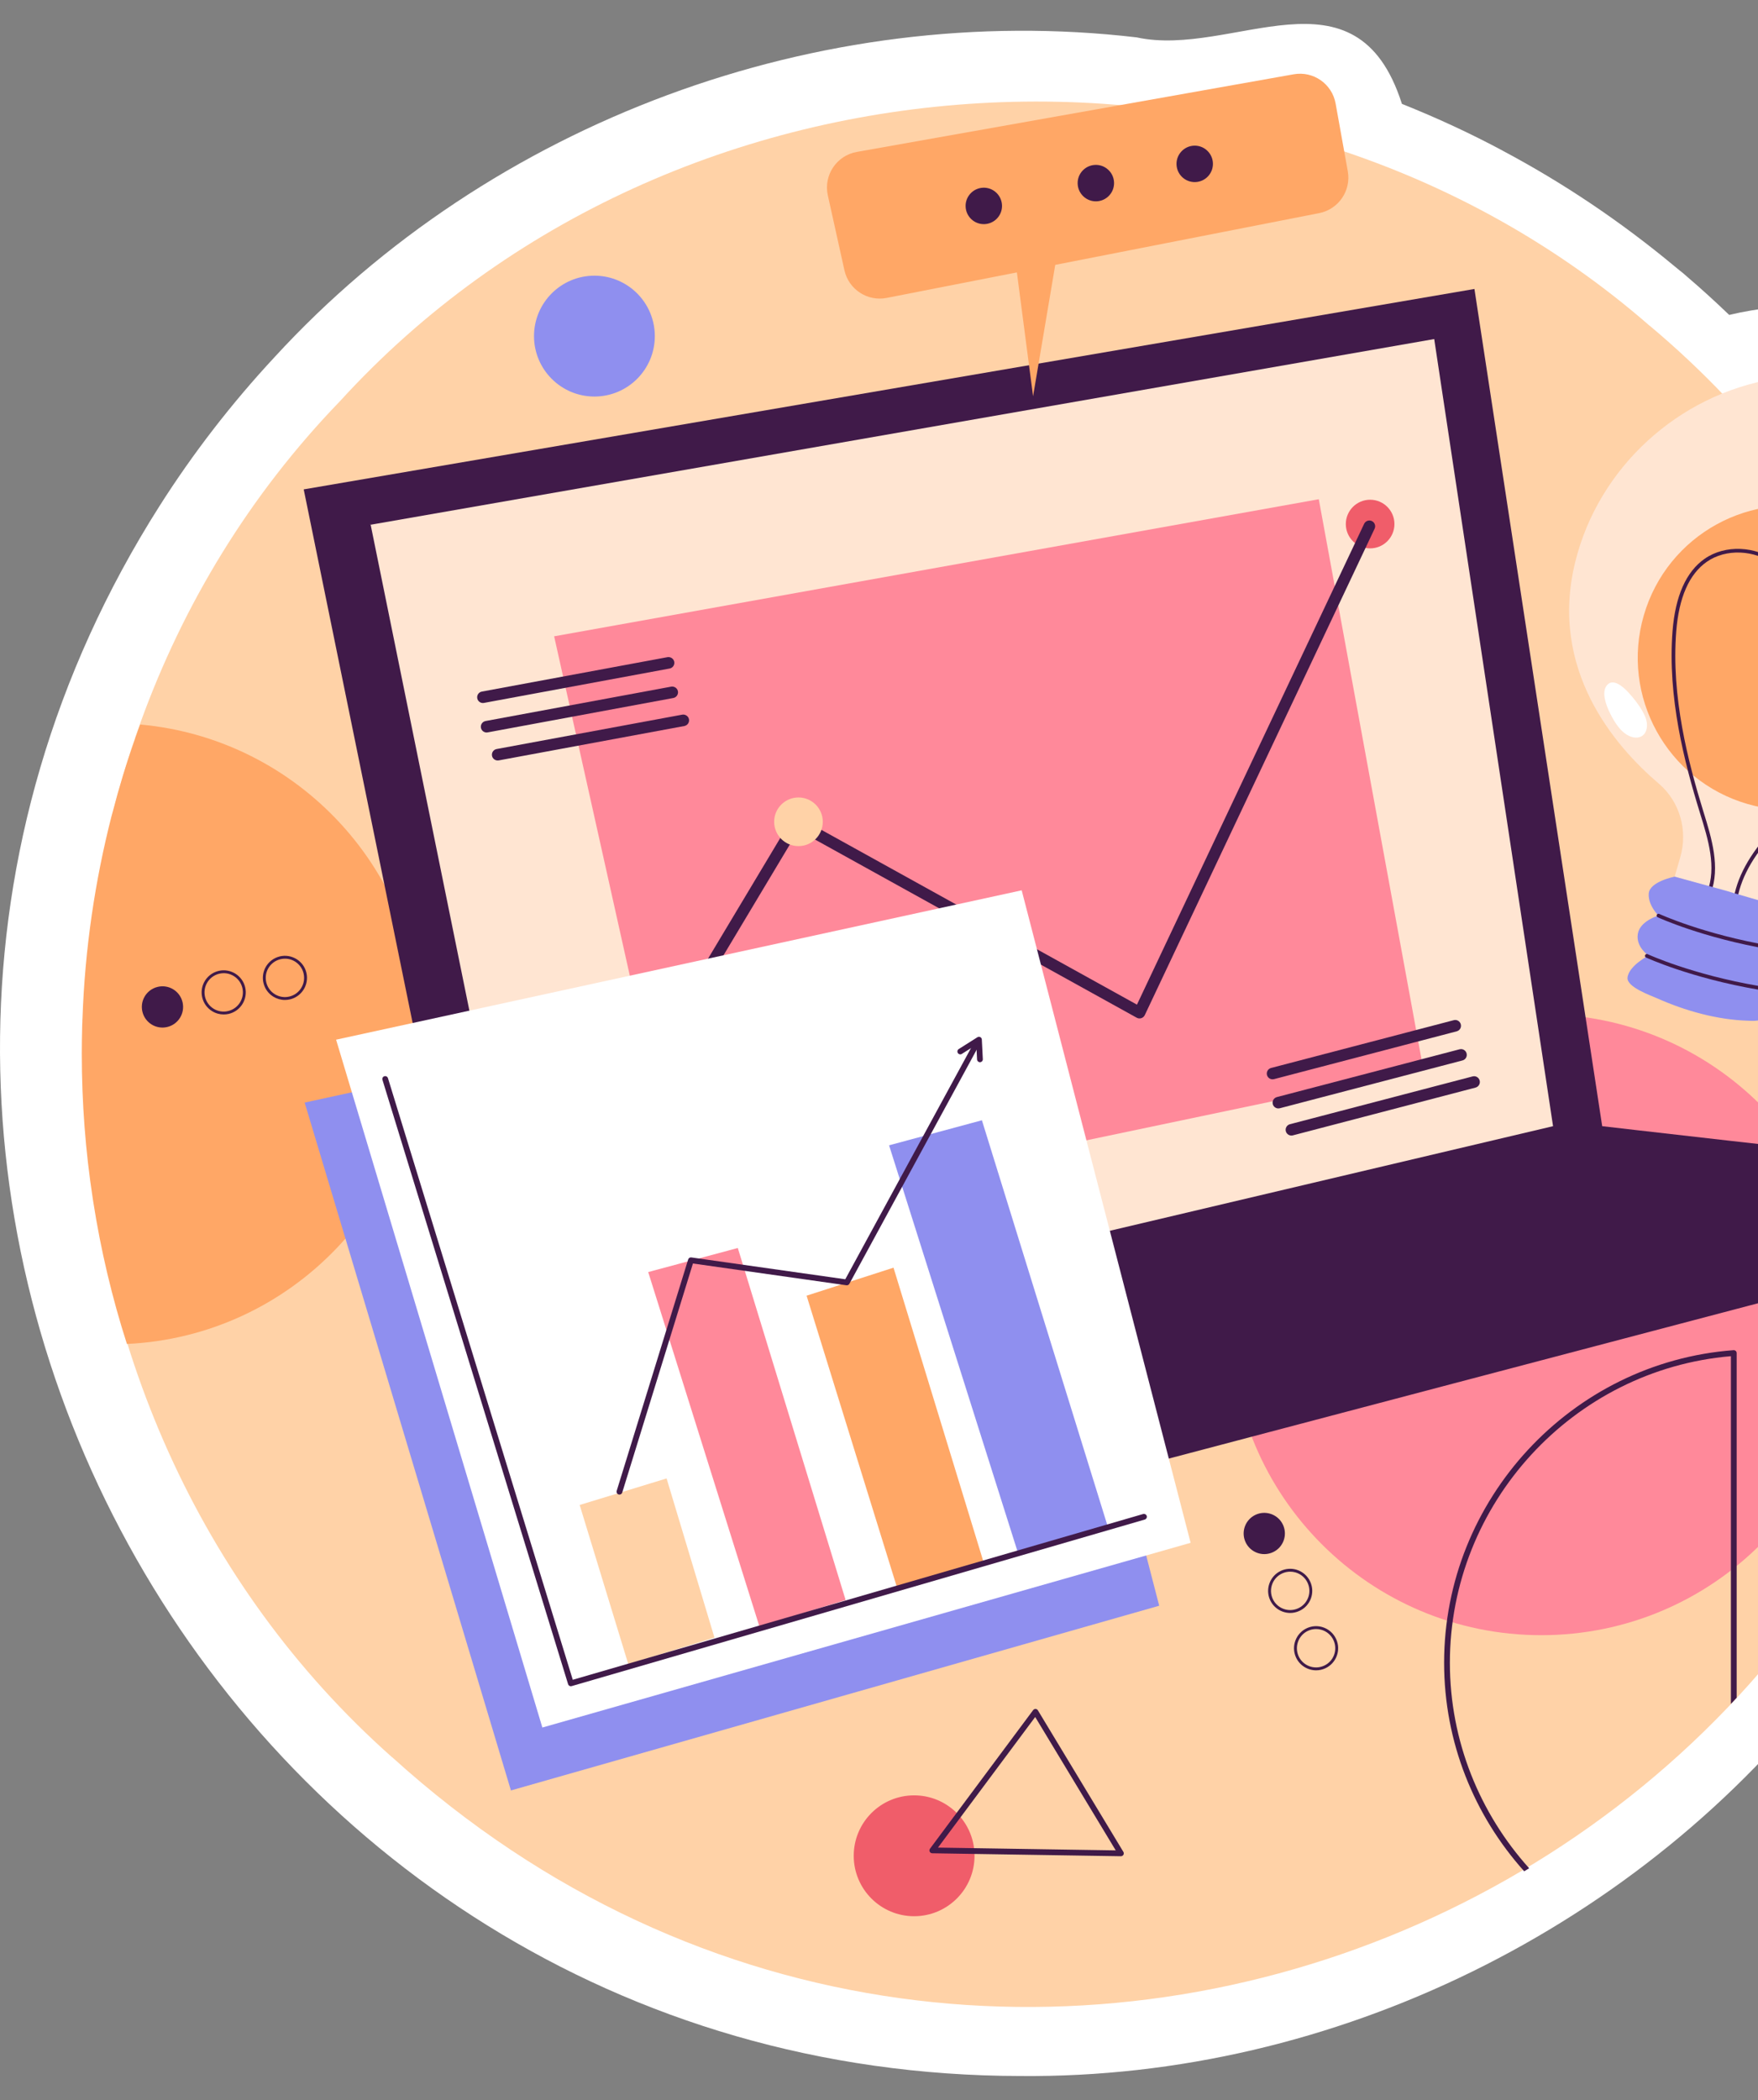 <svg width="67" height="80" viewBox="0 0 67 80" fill="none" xmlns="http://www.w3.org/2000/svg">
<rect x="0" y="0" width="67" height="80" fill="#808080" stroke="none"/>
<g id="data-analysis 1" clip-path="url(#clip0_5573_51921)">
<g id="Group">
<path id="Vector" d="M38.894 79.084C8.344 79.052 -10.297 45.048 6.081 19.274C7.356 17.267 8.829 15.362 10.46 13.609C18.692 4.636 31.227 0.004 43.32 1.424C46.978 2.219 51.684 -1.511 53.429 3.957C54.758 4.488 56.055 5.087 57.3 5.756L57.261 5.737C59.584 6.97 61.765 8.437 63.818 10.142C63.882 10.194 63.952 10.251 64.024 10.311C64.11 10.376 64.193 10.445 64.272 10.518C64.815 10.981 65.36 11.476 65.902 11.997C66.172 11.932 66.445 11.877 66.718 11.831C67.394 11.716 68.088 11.659 68.78 11.659C72.439 11.659 75.835 13.26 77.864 15.941C80.424 19.327 80.71 24.401 78.574 28.568C78.111 29.472 77.529 30.307 76.855 31.039C77.037 31.791 77.2 32.581 77.341 33.386C78.279 38.734 78.084 44.201 76.798 49.471C76.041 52.534 74.926 55.465 73.476 58.222C73.476 58.222 73.475 58.223 73.475 58.223C73.443 58.289 73.41 58.35 73.377 58.409C73.374 58.416 73.368 58.428 73.368 58.428C72.343 60.356 71.14 62.216 69.795 63.955C62.563 73.41 50.831 79.194 38.894 79.084Z" fill="white"/>
<g id="Group_2">
<path id="Vector_2" d="M75.736 40.13C75.601 71.656 38.306 88.109 14.954 66.947C14.949 66.947 14.949 66.947 14.949 66.947C0.084 53.772 -0.846 29.558 12.957 15.283C25.718 1.289 48.584 -0.035 62.866 12.406H62.87C70.956 19.173 75.798 29.571 75.736 40.13Z" fill="#FFD2A7"/>
<g id="Group_3">
<g id="Group_4">
<path id="Vector_3" d="M58.74 62.291C65.273 62.291 70.569 56.995 70.569 50.462C70.569 43.929 65.273 38.633 58.74 38.633C52.207 38.633 46.911 43.929 46.911 50.462C46.911 56.995 52.207 62.291 58.74 62.291Z" fill="#FF899A"/>
<path id="Vector_4" d="M16.101 39.383C16.101 45.726 11.109 50.903 4.837 51.197C4.274 49.447 3.843 47.635 3.553 45.774C3.548 45.734 3.539 45.695 3.535 45.655C3.258 43.856 3.117 42.009 3.117 40.131C3.117 39.81 3.122 39.493 3.13 39.176C3.13 39.093 3.135 39.009 3.139 38.926V38.921C3.139 38.877 3.139 38.833 3.144 38.789C3.236 36.137 3.619 33.56 4.252 31.083C4.265 31.03 4.283 30.978 4.296 30.925C4.538 29.992 4.819 29.069 5.141 28.167C5.154 28.114 5.171 28.061 5.193 28.013C5.242 27.872 5.29 27.736 5.343 27.6C11.373 28.141 16.101 33.212 16.101 39.383Z" fill="#FFA766"/>
</g>
<path id="Vector_5" d="M66.151 51.461C66.129 51.443 66.099 51.43 66.068 51.434C59.884 51.896 55.037 57.126 55.037 63.341C55.037 66.367 56.185 69.165 58.089 71.285C58.155 71.245 58.217 71.205 58.278 71.17C56.4 69.085 55.257 66.328 55.257 63.341C55.257 57.28 59.95 52.173 65.967 51.663V64.911C66.041 64.832 66.112 64.753 66.187 64.674V51.544C66.187 51.514 66.174 51.483 66.151 51.461Z" fill="#401A49"/>
</g>
<path id="Vector_6" d="M75.472 44.511C75.349 45.536 75.181 46.547 74.979 47.546C63.398 50.59 44.441 55.591 44.441 55.591L18.762 53.831L11.575 18.643L56.193 11.008L61.062 42.901C61.062 42.901 68.984 43.82 75.472 44.511Z" fill="#401A49"/>
<path id="Vector_7" d="M14.119 19.954L20.633 51.997L59.189 42.901L54.66 12.916L14.119 19.991" fill="#FFE5D2"/>
<g id="Group_5">
<path id="Vector_8" d="M63.824 33.394L64.038 32.653C64.333 31.638 64.021 30.534 63.216 29.849C61.539 28.422 59.016 25.497 60.039 21.389C60.932 17.804 63.954 15.047 67.605 14.432C70.749 13.902 74.238 14.929 76.208 17.532C78.287 20.281 78.203 24.382 76.675 27.363C75.962 28.754 74.888 29.957 73.522 30.731C72.544 31.285 71.446 31.617 70.331 31.74C70.33 31.74 70.329 31.74 70.327 31.74C69.176 31.841 68.196 32.621 67.897 33.737L67.687 34.517L63.824 33.394Z" fill="#FFE5D2"/>
<path id="Vector_9" d="M73.785 26.675C72.892 29.751 69.674 31.52 66.599 30.627C63.524 29.734 61.754 26.516 62.648 23.441C63.541 20.365 66.758 18.596 69.834 19.489C72.909 20.383 74.678 23.6 73.785 26.675Z" fill="#FFA766"/>
<path id="Vector_10" d="M66.103 34.617C66.101 34.617 66.099 34.617 66.097 34.617C66.058 34.614 66.029 34.581 66.032 34.541C66.104 33.63 66.56 32.702 67.386 31.785C67.781 31.347 68.223 30.946 68.651 30.557C68.972 30.265 69.303 29.964 69.611 29.65C70.551 28.694 71.312 27.592 71.874 26.376C72.105 25.876 72.373 25.212 72.393 24.507C72.412 23.808 72.16 23.16 71.72 22.773C71.232 22.345 70.47 22.209 69.78 22.424C69.434 22.532 69.1 22.724 68.797 22.984C68.889 23.291 68.938 23.615 68.941 23.944C68.947 24.627 68.697 25.162 68.272 25.375C68.17 25.425 68.021 25.472 67.882 25.411C67.755 25.354 67.669 25.217 67.637 25.023C67.566 24.594 67.707 24.118 68.055 23.608C68.228 23.356 68.424 23.131 68.636 22.939C68.445 22.357 68.099 21.848 67.643 21.51C66.869 20.938 65.778 20.892 65.049 21.401C64.377 21.869 63.985 22.761 63.884 24.052C63.688 26.537 64.335 29.026 64.919 30.917L64.926 30.939C65.23 31.922 65.575 33.036 65.198 34.032C65.184 34.068 65.144 34.087 65.107 34.072C65.071 34.059 65.052 34.018 65.066 33.981C65.426 33.032 65.104 31.989 64.791 30.98L64.785 30.959C64.196 29.056 63.546 26.55 63.743 24.041C63.848 22.706 64.26 21.778 64.968 21.285C65.746 20.743 66.907 20.791 67.727 21.397C68.192 21.74 68.547 22.252 68.751 22.839C69.056 22.585 69.391 22.398 69.738 22.29C70.475 22.059 71.289 22.208 71.813 22.668C72.285 23.081 72.554 23.77 72.534 24.511C72.513 25.241 72.239 25.923 72.002 26.436C71.433 27.666 70.663 28.781 69.712 29.749C69.401 30.066 69.068 30.368 68.746 30.661C68.321 31.048 67.881 31.447 67.492 31.88C66.686 32.773 66.243 33.673 66.173 34.553C66.17 34.59 66.139 34.617 66.103 34.617ZM68.681 23.089C68.496 23.264 68.325 23.465 68.171 23.688C67.844 24.167 67.711 24.608 67.776 25C67.79 25.084 67.829 25.233 67.939 25.282C68.032 25.323 68.148 25.279 68.209 25.248C68.765 24.97 68.802 24.18 68.8 23.945C68.798 23.652 68.757 23.364 68.681 23.089Z" fill="#401A49"/>
<g id="Group_6">
<path id="Vector_11" d="M68.264 35.584C68.477 35.18 67.747 34.504 67.747 34.504C67.747 34.504 65.79 33.942 65.792 33.935L63.823 33.395C63.823 33.395 62.876 33.581 62.837 34.032C62.798 34.483 63.207 34.879 63.207 34.879C63.207 34.879 62.503 35.075 62.42 35.575C62.337 36.074 62.827 36.401 62.827 36.401C62.827 36.401 62.065 36.796 62.027 37.247C61.996 37.602 62.911 37.922 63.145 38.026C64.219 38.504 65.431 38.847 66.612 38.883C66.765 38.888 67.126 38.922 67.216 38.751C67.429 38.348 66.977 37.596 66.977 37.596C66.977 37.596 67.586 37.587 67.786 37.118C67.986 36.65 67.476 36.098 67.476 36.098C67.476 36.098 68.051 35.987 68.264 35.584Z" fill="#8F8FEF"/>
<path id="Vector_12" d="M67.476 36.169C67.472 36.169 67.468 36.169 67.464 36.169C64.878 35.727 63.194 34.951 63.178 34.943C63.142 34.927 63.127 34.885 63.143 34.85C63.159 34.814 63.202 34.798 63.237 34.816C63.254 34.823 64.922 35.591 67.487 36.029C67.526 36.036 67.552 36.072 67.545 36.111C67.539 36.145 67.51 36.169 67.476 36.169Z" fill="#401A49"/>
<path id="Vector_13" d="M67.03 37.702C67.027 37.702 67.022 37.702 67.019 37.701C64.433 37.259 62.749 36.484 62.732 36.476C62.697 36.46 62.682 36.418 62.698 36.383C62.714 36.347 62.757 36.332 62.792 36.348C62.808 36.356 64.477 37.124 67.042 37.562C67.081 37.568 67.106 37.605 67.1 37.643C67.094 37.678 67.064 37.702 67.03 37.702Z" fill="#401A49"/>
</g>
<path id="Vector_14" d="M61.344 27.135C61.548 27.558 61.825 27.984 62.225 28.083C62.378 28.12 62.555 28.098 62.666 27.96C62.757 27.847 62.784 27.676 62.762 27.523C62.74 27.369 62.675 27.232 62.603 27.104C62.446 26.825 62.249 26.581 62.04 26.357C61.861 26.166 61.469 25.812 61.236 26.112C61.023 26.386 61.223 26.883 61.344 27.135Z" fill="white"/>
</g>
<path id="Vector_15" d="M24.058 43.378C24.058 43.889 23.643 44.304 23.132 44.304C22.62 44.304 22.205 43.889 22.205 43.378C22.205 42.866 22.62 42.451 23.132 42.451C23.643 42.451 24.058 42.866 24.058 43.378Z" fill="#8F8FEF"/>
<path id="Vector_16" d="M52.218 20.89C52.729 20.89 53.144 20.475 53.144 19.964C53.144 19.452 52.729 19.037 52.218 19.037C51.706 19.037 51.291 19.452 51.291 19.964C51.291 20.475 51.706 20.89 52.218 20.89Z" fill="#F05D6A"/>
<g id="Group_7">
<path id="Vector_17" d="M21.119 24.24L26.117 46.644L54.248 40.748L50.261 19.018L21.119 24.24Z" fill="#FF899A"/>
<path id="Vector_18" d="M23.215 43.458C23.177 43.458 23.138 43.448 23.103 43.426C22.998 43.364 22.965 43.229 23.027 43.125L30.158 31.221C30.219 31.119 30.349 31.084 30.453 31.141L43.331 38.271L51.99 19.953C52.043 19.844 52.174 19.798 52.283 19.849C52.393 19.901 52.44 20.032 52.388 20.141L43.629 38.671C43.602 38.726 43.555 38.768 43.497 38.786C43.44 38.806 43.377 38.799 43.323 38.77L30.426 31.63L23.404 43.351C23.363 43.419 23.29 43.458 23.215 43.458Z" fill="#401A49"/>
<path id="Vector_19" d="M30.431 32.232C30.943 32.232 31.358 31.817 31.358 31.305C31.358 30.794 30.943 30.379 30.431 30.379C29.919 30.379 29.504 30.794 29.504 31.305C29.504 31.817 29.919 32.232 30.431 32.232Z" fill="#FFD2A7"/>
<g id="Group_8">
<path id="Vector_20" d="M18.405 26.781C18.301 26.781 18.208 26.707 18.189 26.601C18.167 26.481 18.246 26.367 18.365 26.345L25.44 25.034C25.557 25.015 25.674 25.091 25.697 25.211C25.719 25.33 25.64 25.445 25.52 25.467L18.445 26.777C18.432 26.78 18.418 26.781 18.405 26.781Z" fill="#401A49"/>
<path id="Vector_21" d="M18.545 27.904C18.442 27.904 18.349 27.83 18.329 27.724C18.307 27.604 18.386 27.49 18.506 27.467L25.581 26.157C25.698 26.138 25.815 26.214 25.837 26.334C25.859 26.453 25.78 26.568 25.66 26.59L18.586 27.9C18.572 27.902 18.559 27.904 18.545 27.904Z" fill="#401A49"/>
<path id="Vector_22" d="M18.967 28.97C18.863 28.97 18.77 28.896 18.751 28.79C18.729 28.671 18.808 28.556 18.927 28.534L26.002 27.224C26.119 27.204 26.236 27.281 26.258 27.4C26.28 27.52 26.201 27.634 26.082 27.657L19.007 28.967C18.994 28.969 18.98 28.97 18.967 28.97Z" fill="#401A49"/>
</g>
<g id="Group_9">
<path id="Vector_23" d="M48.499 41.116C48.401 41.116 48.312 41.05 48.286 40.952C48.256 40.834 48.326 40.714 48.444 40.683L55.405 38.863C55.524 38.831 55.642 38.903 55.673 39.02C55.704 39.138 55.634 39.258 55.516 39.288L48.555 41.109C48.536 41.114 48.517 41.116 48.499 41.116Z" fill="#401A49"/>
<path id="Vector_24" d="M48.72 42.225C48.623 42.225 48.533 42.16 48.508 42.061C48.477 41.943 48.547 41.823 48.665 41.792L55.626 39.972C55.745 39.941 55.864 40.012 55.894 40.129C55.925 40.247 55.855 40.367 55.737 40.397L48.776 42.218C48.757 42.223 48.739 42.225 48.72 42.225Z" fill="#401A49"/>
<path id="Vector_25" d="M49.218 43.258C49.12 43.258 49.031 43.193 49.005 43.094C48.974 42.976 49.045 42.856 49.162 42.826L56.124 41.005C56.243 40.974 56.361 41.045 56.392 41.163C56.423 41.28 56.352 41.4 56.235 41.431L49.273 43.251C49.255 43.256 49.236 43.258 49.218 43.258Z" fill="#401A49"/>
</g>
</g>
<g id="Group_10">
<path id="Vector_26" d="M11.611 42.002L19.472 68.206L44.179 61.169L37.74 36.312L11.611 42.002Z" fill="#8F8FEF"/>
<g id="Group_11">
<path id="Vector_27" d="M12.809 39.606L20.67 65.809L45.376 58.772L38.938 33.916L12.809 39.606Z" fill="white"/>
<g id="Group_12">
<path id="Vector_28" d="M23.945 63.395L22.092 57.331L25.405 56.32L27.23 62.385L23.945 63.395Z" fill="#FFD2A7"/>
<path id="Vector_29" d="M28.943 61.962L24.704 48.458L28.119 47.541L32.228 60.952L28.943 61.962Z" fill="#FF899A"/>
<path id="Vector_30" d="M34.184 60.466L30.74 49.358L34.053 48.291L37.469 59.456L34.184 60.466Z" fill="#FFA766"/>
<path id="Vector_31" d="M38.788 59.128L33.884 43.63L37.422 42.676L42.213 58.136L38.788 59.128Z" fill="#8F8FEF"/>
<path id="Vector_32" d="M21.756 64.236C21.709 64.236 21.665 64.205 21.651 64.158L14.576 41.136C14.558 41.078 14.59 41.017 14.648 40.999C14.706 40.981 14.768 41.014 14.786 41.072L21.829 63.99L43.568 57.675C43.625 57.66 43.687 57.692 43.704 57.75C43.721 57.808 43.687 57.869 43.629 57.886L21.787 64.231C21.776 64.234 21.766 64.236 21.756 64.236Z" fill="#401A49"/>
<g id="Group_13">
<path id="Vector_33" d="M23.608 56.936C23.598 56.936 23.587 56.934 23.576 56.931C23.518 56.913 23.485 56.851 23.503 56.793L26.227 47.978C26.243 47.926 26.292 47.893 26.348 47.901L32.215 48.733L37.157 39.648C37.185 39.594 37.252 39.574 37.306 39.603C37.359 39.632 37.379 39.699 37.35 39.753L32.371 48.905C32.349 48.945 32.308 48.968 32.259 48.962L26.409 48.132L23.714 56.858C23.699 56.905 23.656 56.936 23.608 56.936Z" fill="#401A49"/>
<path id="Vector_34" d="M37.347 40.464C37.288 40.464 37.24 40.419 37.237 40.359L37.209 39.799L36.657 40.148C36.605 40.181 36.538 40.165 36.505 40.114C36.473 40.062 36.488 39.995 36.54 39.962L37.251 39.513C37.284 39.492 37.325 39.491 37.36 39.508C37.395 39.526 37.417 39.561 37.419 39.6L37.457 40.349C37.46 40.409 37.413 40.461 37.352 40.464C37.35 40.464 37.349 40.464 37.347 40.464Z" fill="#401A49"/>
</g>
</g>
</g>
</g>
<g id="Group_14">
<path id="Vector_35" d="M5.488 38.008C5.589 37.806 5.775 37.65 6.011 37.594C6.433 37.493 6.857 37.755 6.957 38.177C7.057 38.6 6.796 39.023 6.373 39.123C5.951 39.224 5.527 38.962 5.427 38.54C5.383 38.353 5.409 38.167 5.488 38.008Z" fill="#401A49"/>
<path id="Vector_36" d="M8.524 38.645C8.37 38.645 8.218 38.603 8.084 38.52C7.893 38.402 7.759 38.217 7.707 37.998C7.662 37.807 7.685 37.605 7.773 37.429V37.429C7.885 37.205 8.089 37.044 8.331 36.986C8.784 36.879 9.237 37.159 9.344 37.61C9.451 38.062 9.171 38.516 8.72 38.623C8.655 38.638 8.589 38.645 8.524 38.645ZM7.871 37.478C7.795 37.631 7.775 37.807 7.814 37.973C7.859 38.163 7.976 38.324 8.142 38.427C8.308 38.529 8.504 38.562 8.694 38.515C9.086 38.422 9.33 38.028 9.237 37.635C9.192 37.446 9.076 37.284 8.909 37.182C8.743 37.079 8.548 37.048 8.357 37.093C8.146 37.143 7.969 37.283 7.871 37.478Z" fill="#401A49"/>
<path id="Vector_37" d="M10.857 38.093C10.703 38.093 10.552 38.05 10.418 37.968C10.226 37.85 10.092 37.664 10.041 37.445C9.995 37.255 10.019 37.052 10.106 36.876V36.876C10.219 36.652 10.422 36.491 10.665 36.433C10.883 36.382 11.109 36.418 11.301 36.536C11.492 36.654 11.626 36.839 11.678 37.058C11.784 37.509 11.504 37.963 11.053 38.07C10.988 38.085 10.923 38.093 10.857 38.093ZM10.204 36.925C10.128 37.078 10.108 37.254 10.148 37.42C10.193 37.61 10.309 37.772 10.475 37.874C10.642 37.976 10.837 38.009 11.028 37.963C11.42 37.87 11.663 37.475 11.57 37.083C11.526 36.893 11.409 36.732 11.243 36.629C11.077 36.526 10.881 36.495 10.69 36.54C10.479 36.59 10.302 36.73 10.204 36.925Z" fill="#401A49"/>
</g>
<g id="Group_15">
<path id="Vector_38" d="M48.394 57.66C48.611 57.72 48.8 57.872 48.9 58.094C49.078 58.489 48.903 58.955 48.507 59.133C48.111 59.312 47.646 59.136 47.467 58.741C47.288 58.345 47.464 57.88 47.86 57.701C48.034 57.622 48.223 57.612 48.394 57.66Z" fill="#401A49"/>
<path id="Vector_39" d="M49.171 61.445C49.07 61.445 48.97 61.426 48.873 61.39C48.663 61.31 48.497 61.154 48.404 60.95C48.213 60.527 48.402 60.027 48.824 59.836C49.004 59.755 49.207 59.74 49.396 59.792C49.637 59.86 49.835 60.029 49.937 60.257C50.03 60.462 50.037 60.69 49.958 60.9C49.878 61.111 49.722 61.277 49.517 61.369C49.406 61.419 49.289 61.445 49.171 61.445ZM49.171 59.872C49.068 59.872 48.965 59.894 48.87 59.937C48.502 60.103 48.339 60.537 48.504 60.904C48.67 61.271 49.104 61.436 49.471 61.269C49.649 61.189 49.785 61.044 49.855 60.861C49.924 60.679 49.917 60.48 49.837 60.302C49.748 60.104 49.576 59.957 49.366 59.898C49.302 59.881 49.237 59.872 49.171 59.872Z" fill="#401A49"/>
<path id="Vector_40" d="M50.159 63.63C49.838 63.63 49.531 63.445 49.391 63.135C49.2 62.712 49.389 62.213 49.811 62.022C49.991 61.941 50.193 61.925 50.383 61.978C50.624 62.045 50.822 62.215 50.924 62.442C51.017 62.647 51.024 62.875 50.944 63.086C50.865 63.296 50.709 63.462 50.504 63.555C50.392 63.606 50.275 63.63 50.159 63.63ZM50.158 62.057C50.055 62.057 49.952 62.079 49.856 62.122C49.489 62.288 49.326 62.722 49.491 63.09C49.657 63.457 50.09 63.621 50.459 63.454C50.637 63.374 50.773 63.23 50.842 63.047C50.91 62.864 50.904 62.665 50.824 62.487C50.734 62.289 50.563 62.142 50.353 62.084C50.289 62.066 50.224 62.057 50.158 62.057Z" fill="#401A49"/>
</g>
<g id="Group_16">
<path id="Vector_41" d="M24.129 11.036C24.635 11.459 24.956 12.094 24.956 12.804C24.956 14.075 23.926 15.106 22.654 15.106C21.383 15.106 20.352 14.075 20.352 12.804C20.352 11.533 21.383 10.502 22.654 10.502C23.215 10.502 23.729 10.703 24.129 11.036Z" fill="#8F8FEF"/>
<path id="Vector_42" d="M36.313 68.927C36.819 69.349 37.141 69.984 37.141 70.695C37.141 71.966 36.11 72.997 34.839 72.997C33.567 72.997 32.537 71.966 32.537 70.695C32.537 69.423 33.567 68.393 34.839 68.393C35.4 68.393 35.914 68.593 36.313 68.927Z" fill="#F05D6A"/>
<path id="Vector_43" d="M42.719 70.712C42.718 70.712 42.718 70.712 42.717 70.712L35.53 70.599C35.489 70.599 35.451 70.575 35.433 70.538C35.415 70.501 35.419 70.457 35.444 70.424L39.374 65.146C39.396 65.116 39.434 65.1 39.468 65.102C39.504 65.103 39.538 65.123 39.556 65.155L42.813 70.545C42.834 70.579 42.834 70.622 42.815 70.657C42.794 70.691 42.758 70.712 42.719 70.712ZM35.748 70.383L42.522 70.489L39.453 65.408L35.748 70.383Z" fill="#401A49"/>
</g>
<g id="Group_17">
<path id="Vector_44" d="M51.366 6.522L50.902 3.943C50.767 3.195 50.053 2.697 49.304 2.83L32.655 5.787C31.883 5.924 31.38 6.677 31.55 7.442L32.182 10.295C32.344 11.025 33.059 11.493 33.793 11.349L38.755 10.377L39.372 15.095L40.217 10.09L50.275 8.119C51.014 7.974 51.5 7.263 51.366 6.522Z" fill="#FFA766"/>
<g id="Group_18">
<path id="Vector_45" d="M37.918 7.295C38.075 7.416 38.179 7.604 38.188 7.818C38.203 8.201 37.904 8.523 37.521 8.538C37.138 8.553 36.816 8.254 36.801 7.871C36.786 7.488 37.084 7.166 37.468 7.151C37.636 7.144 37.794 7.199 37.918 7.295Z" fill="#401A49"/>
<path id="Vector_46" d="M42.188 6.426C42.346 6.547 42.45 6.735 42.458 6.949C42.473 7.332 42.175 7.654 41.792 7.669C41.409 7.684 41.086 7.385 41.071 7.002C41.056 6.619 41.355 6.297 41.738 6.282C41.907 6.275 42.064 6.33 42.188 6.426Z" fill="#401A49"/>
<path id="Vector_47" d="M45.956 5.693C46.113 5.814 46.218 6.002 46.226 6.216C46.241 6.599 45.942 6.922 45.559 6.936C45.176 6.951 44.854 6.653 44.839 6.27C44.824 5.887 45.123 5.564 45.506 5.549C45.675 5.543 45.832 5.597 45.956 5.693Z" fill="#401A49"/>
</g>
</g>
</g>
</g>
</g>
<defs>
<clipPath id="clip0_5573_51921">
<rect width="80" height="80" fill="white"/>
</clipPath>
</defs>
</svg>
